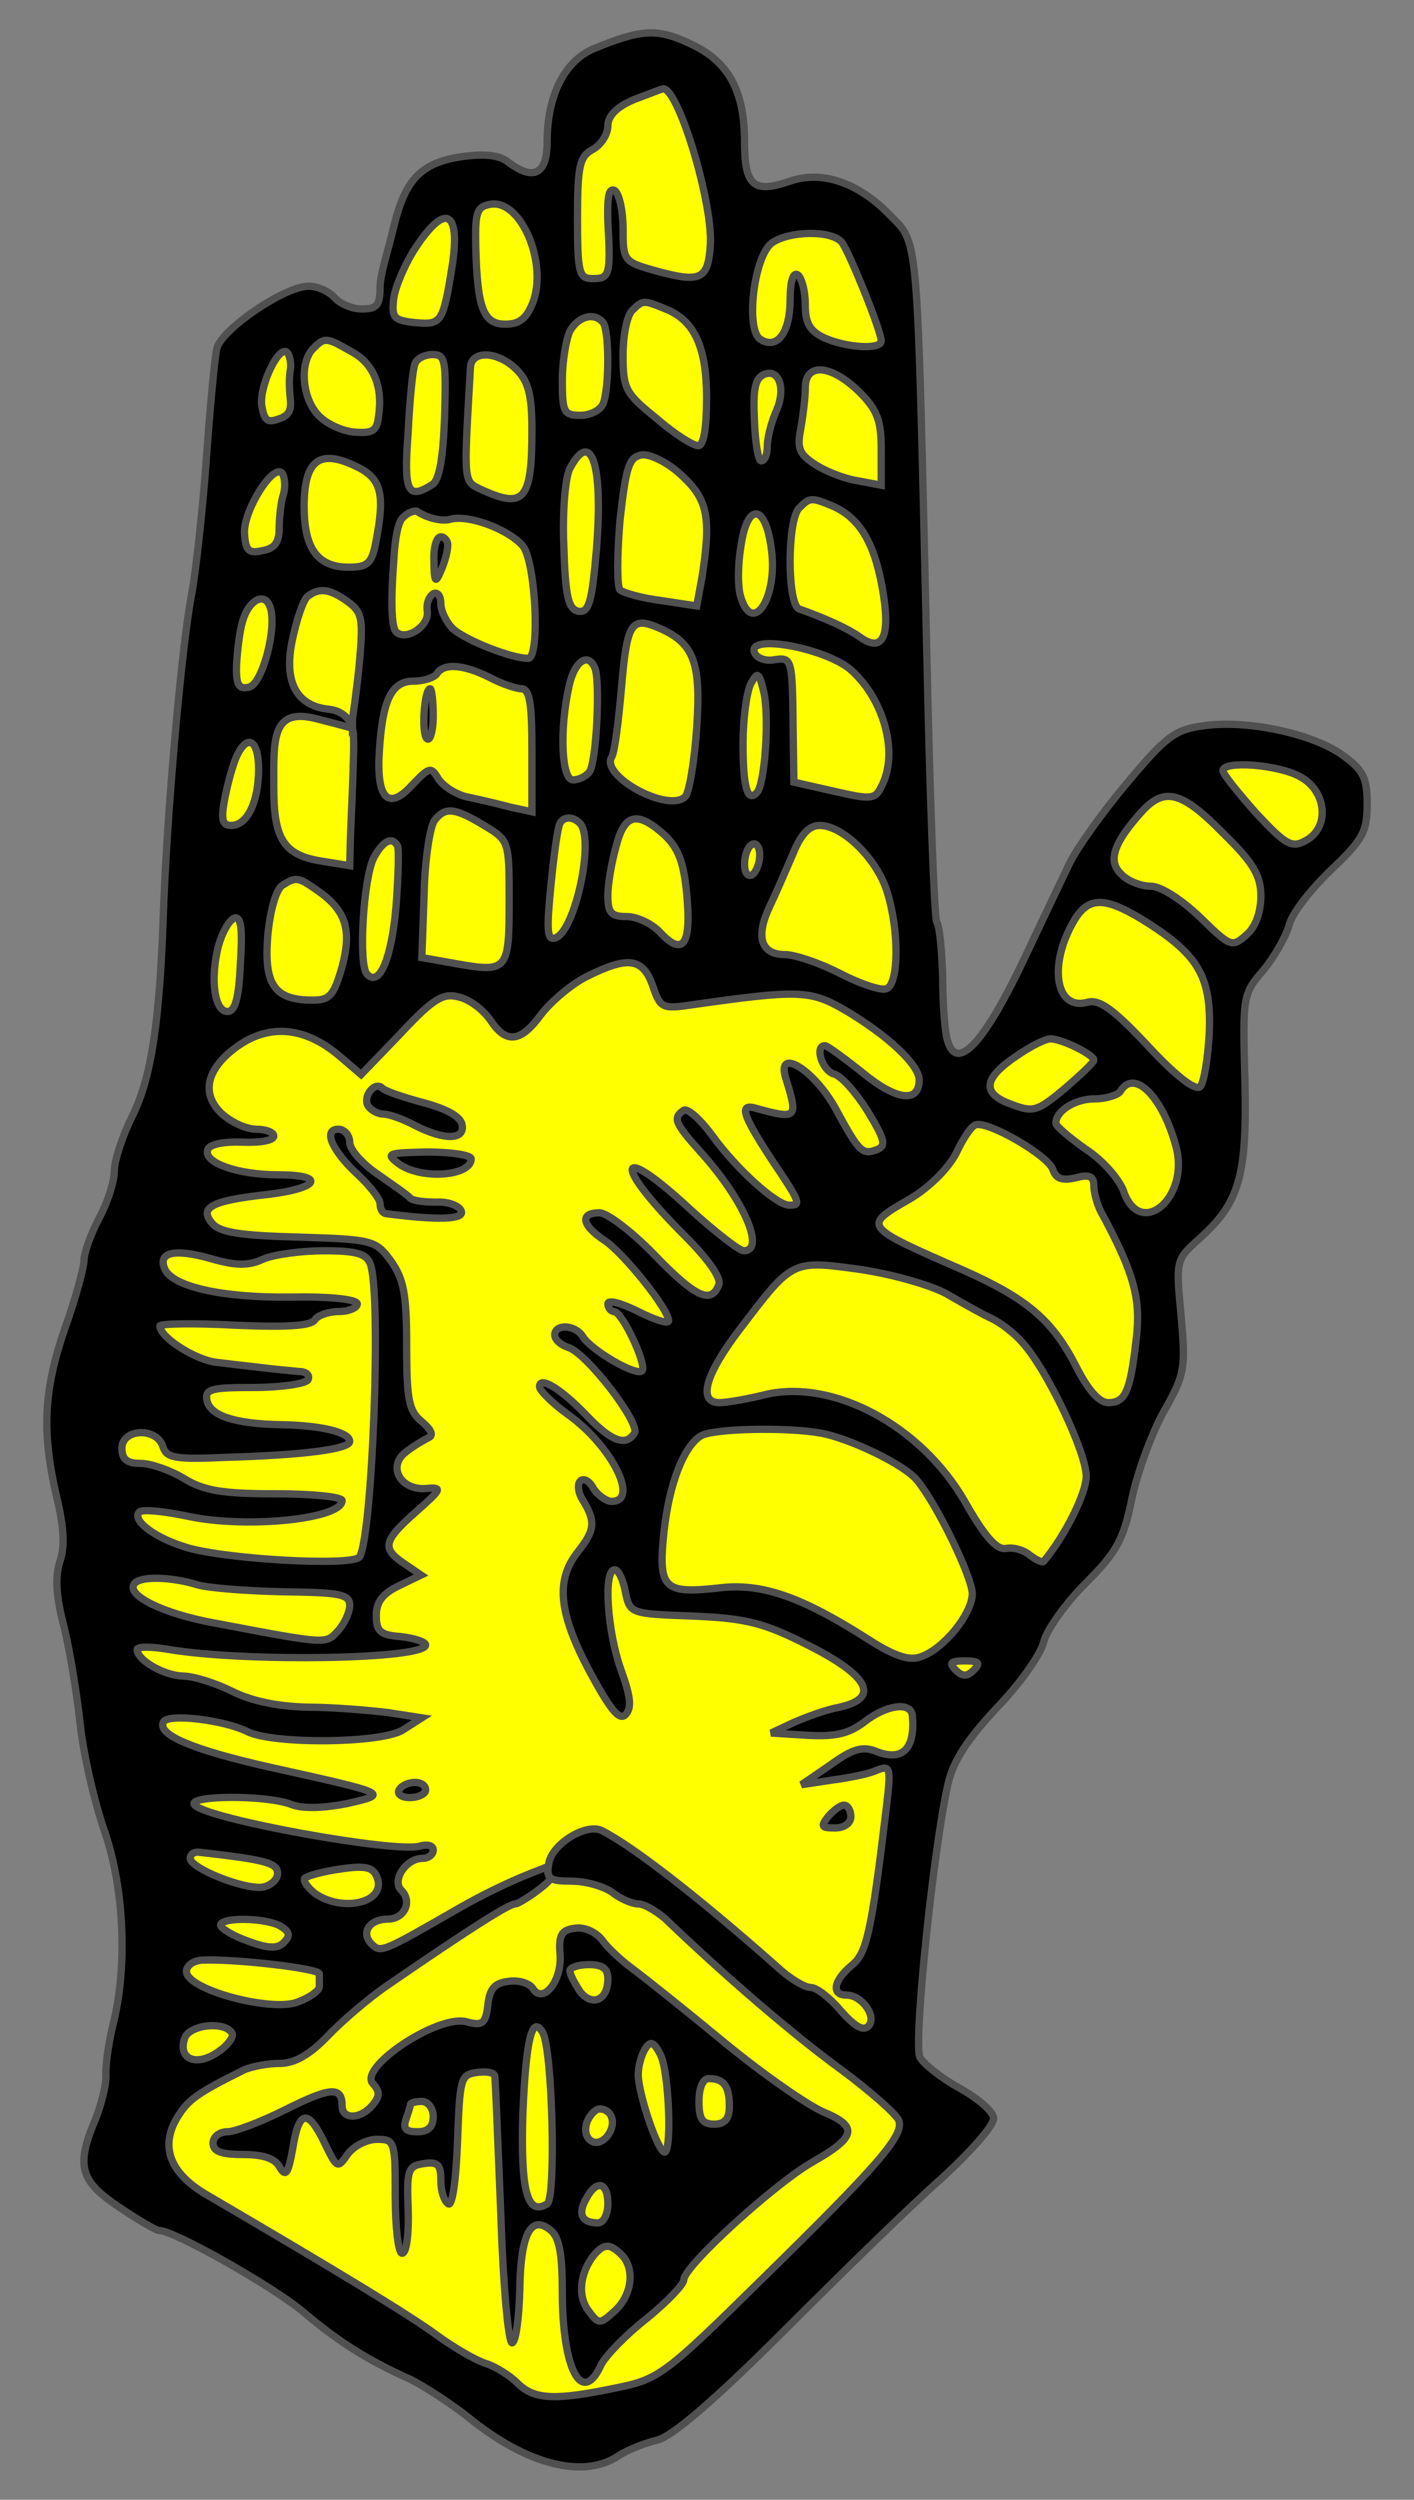 <?xml version="1.0" encoding="utf-8"?>
<svg xmlns:dc="http://purl.org/dc/elements/1.1/" xmlns:xl="http://www.w3.org/1999/xlink"
     xmlns="http://www.w3.org/2000/svg"
     xmlns:xlink="http://www.w3.org/1999/xlink"
     version="1.1"
     viewBox="85.5 67.5 193.5 342"
     width="193.5"
     height="342"
     preserveAspectRatio="xMidYMid meet"
     zoomAndPan="magnify"
     contentScriptType="application/ecmascript"
     contentStyleType="text/css">
   <rect x="85.5" y="67.5" width="193.5" height="342" fill="#808080" stroke="none"/>
   <defs/>
   <g stroke="#505050" fill="#ffff00" stroke-opacity="1" stroke-dasharray="none"
      fill-opacity="1">
      <title>Gauntlet</title>
      <g>
         <title>Art</title>
         <g>
            <g>
               <g  id="outline-0">
                  <path 
                        d="M 179.802 73.407 C 185.101 75.797 187.387 79.746 187.387 86.915 C 187.387 92.942 188.634 93.981 193.518 92.318 C 197.882 90.76 202.869 92.422 207.13 96.786 C 211.286 101.047 210.974 97.825 212.325 156.637 C 212.741 176.379 213.364 193.004 213.676 193.628 C 214.091 194.147 214.403 197.68 214.507 201.317 C 214.507 204.953 214.819 208.798 215.13 209.733 C 216.377 214.409 220.222 210.253 225.937 198.096 C 228.223 193.212 230.924 187.601 231.859 185.627 C 232.795 183.652 236.327 178.665 239.653 174.716 C 244.952 168.378 246.199 167.339 250.043 166.82 C 255.966 165.884 265.11 167.859 269.162 170.768 C 272.071 172.846 272.591 173.885 272.591 177.522 C 272.591 181.367 271.968 182.406 267.603 186.562 C 264.798 189.263 262.2 192.588 261.889 194.147 C 261.473 195.602 259.914 198.407 258.356 200.278 C 255.55 203.499 255.55 203.914 255.862 215.344 C 256.174 228.436 255.135 232.073 249.524 237.061 C 246.406 239.866 246.406 239.97 247.134 247.555 C 247.757 254.725 247.653 255.556 244.744 260.647 C 243.081 263.661 241.107 269.064 240.38 272.597 C 239.237 278.208 238.302 279.87 234.042 284.13 C 231.34 286.832 228.742 290.469 228.327 292.131 C 227.911 293.898 225.002 297.95 221.884 301.171 C 217.936 305.431 215.962 308.341 215.234 311.562 C 213.26 320.186 210.455 347.202 211.39 348.968 C 211.909 349.903 214.299 351.774 216.689 353.125 C 219.183 354.475 221.261 356.242 221.469 357.177 C 221.677 358.112 218.663 361.541 214.403 365.489 C 210.247 369.126 200.584 378.582 192.791 386.375 C 183.231 395.934 177.516 400.818 175.438 401.337 C 173.672 401.753 171.386 402.688 170.243 403.416 C 165.463 406.74 157.566 404.766 149.461 398.116 C 147.071 396.246 143.539 393.96 141.668 393.025 C 135.85 390.427 131.901 387.933 127.225 383.985 C 123.277 380.556 109.353 372.659 107.275 372.659 C 106.86 372.659 104.366 371.204 101.768 369.438 C 96.469 365.905 95.845 363.827 98.547 357.489 C 99.378 355.411 100.002 352.813 100.002 351.566 C 99.898 350.319 100.313 347.202 100.937 344.604 C 103.015 336.499 102.495 325.589 99.69 317.692 C 98.339 313.744 96.884 307.302 96.469 303.353 C 96.053 299.509 95.118 293.586 94.287 290.157 C 93.144 285.897 93.04 283.299 93.663 281.221 C 94.391 279.247 94.287 276.545 93.248 272.285 C 91.17 263.349 91.481 257.634 94.391 249.218 C 95.845 245.165 96.988 240.905 96.988 239.97 C 96.988 238.931 97.924 236.333 99.067 234.151 C 100.209 232.073 101.145 229.164 101.145 227.709 C 101.145 226.254 102.288 222.825 103.638 220.124 C 106.236 214.825 107.379 207.343 107.899 191.342 C 108.418 178.042 110.392 155.494 111.743 148.74 C 112.263 145.83 113.198 137.726 113.717 130.556 C 114.237 123.386 114.86 116.529 115.172 115.178 C 115.796 112.58 124.42 106.657 127.745 106.657 C 128.992 106.657 130.55 107.385 131.278 108.216 C 132.005 109.047 133.667 109.775 135.018 109.775 C 137.096 109.775 137.512 109.255 137.512 106.761 C 137.512 104.995 138.779 101.181 139.286 98.903 C 140.769 92.779 142.5 89.928 148.318 88.993 C 151.643 88.474 153.722 88.682 154.968 89.617 C 158.501 92.318 160.372 91.383 160.372 86.915 C 160.372 80.577 162.761 75.797 166.814 74.135 C 173.152 71.537 175.334 71.329 179.802 73.407 Z"
                        fill="black"/>
               </g>
            </g>
            <g>
               <path d="M 172.321 81.096 C 169.827 82.135 168.684 83.382 168.684 84.733 C 168.684 85.876 167.749 87.331 166.606 87.954 C 164.84 88.889 164.528 90.136 164.528 97.306 C 164.528 104.891 164.736 105.618 166.606 105.618 C 168.892 105.618 169.1 105.203 168.684 97.929 C 168.58 94.5 168.788 93.15 169.619 93.565 C 170.243 93.981 170.762 96.371 170.762 98.761 C 170.762 103.229 170.866 103.332 175.334 104.579 C 181.465 106.242 182.4 105.722 182.712 100.943 C 183.023 95.124 178.347 79.642 176.269 79.642 C 176.061 79.642 174.295 80.369 172.321 81.096 Z"
                     />
            </g>
            <g>
               <path d="M 150.604 101.15 C 150.812 109.671 151.643 111.853 154.657 111.853 C 156.631 111.853 157.566 111.022 158.397 108.943 C 160.475 103.54 156.839 94.812 152.682 95.436 C 150.812 95.747 150.5 96.371 150.604 101.15 Z"
                     />
            </g>
            <g>
               <path d="M 142.396 101.358 C 140.941 103.54 139.59 106.761 139.382 108.32 C 139.071 111.022 139.382 111.333 142.396 111.645 C 145.929 111.957 146.136 111.645 147.383 103.852 C 148.526 96.267 146.448 95.228 142.396 101.358 Z"
                     />
            </g>
            <g>
               <path d="M 191.128 100.735 C 188.634 102.605 187.491 112.684 189.569 113.931 C 191.855 115.386 193.622 112.996 193.622 108.528 C 193.622 106.034 194.037 104.683 194.661 105.099 C 195.18 105.411 195.7 107.281 195.7 109.151 C 195.7 111.749 196.323 112.788 198.298 113.723 C 201.311 115.074 206.091 115.386 206.091 114.139 C 206.091 112.788 201.726 101.982 200.687 100.631 C 199.233 98.968 193.518 99.072 191.128 100.735 Z"
                     />
            </g>
            <g>
               <path d="M 172.009 109.983 C 171.282 110.71 170.762 113.411 170.762 116.113 C 170.762 120.685 171.074 121.308 175.334 124.737 C 177.724 126.815 180.322 128.478 181.049 128.478 C 181.776 128.478 182.192 126.192 182.192 121.932 C 182.192 114.97 180.529 111.333 176.581 109.775 C 173.568 108.528 173.464 108.528 172.009 109.983 Z"
                     />
            </g>
            <g>
               <path d="M 163.489 112.788 C 162.969 113.931 162.45 116.944 162.45 119.542 C 162.45 123.906 162.657 124.322 164.943 124.322 C 166.294 124.322 167.749 123.594 168.061 122.659 C 168.892 120.477 168.892 112.372 167.957 111.541 C 166.71 110.19 164.632 110.814 163.489 112.788 Z"
                     />
            </g>
            <g>
               <path d="M 128.368 115.178 C 126.498 117.048 126.81 121.724 128.888 124.114 C 129.927 125.361 132.109 126.4 133.875 126.608 C 136.473 126.815 137.096 126.504 137.304 124.426 C 137.928 120.373 136.577 117.152 133.564 115.593 C 130.135 113.619 129.927 113.619 128.368 115.178 Z"
                     />
            </g>
            <g>
               <path d="M 149.877 117.776 C 148.942 134.193 148.838 133.258 151.643 134.608 C 157.254 137.102 158.293 135.855 158.293 126.296 C 158.293 121.516 157.774 119.646 156.215 118.087 C 153.618 115.49 149.981 115.386 149.877 117.776 Z"
                     />
            </g>
            <g>
               <path d="M 142.292 117.256 C 141.98 117.983 141.564 122.244 141.357 126.608 C 140.733 134.816 141.253 135.959 144.682 133.777 C 145.617 133.154 146.136 130.244 146.344 124.426 C 146.552 116.736 146.448 116.009 144.682 116.009 C 143.539 116.009 142.5 116.633 142.292 117.256 Z"
                     />
            </g>
            <g>
               <path d="M 195.7 120.581 C 195.7 121.932 195.388 124.426 195.076 126.192 C 194.557 128.79 194.869 129.621 196.947 130.972 C 198.298 131.907 200.895 132.946 202.766 133.258 L 206.091 133.881 L 206.091 128.997 C 206.091 125.049 205.571 123.594 203.077 121.101 C 199.233 117.36 195.7 117.048 195.7 120.581 Z"
                     />
            </g>
            <g>
               <path d="M 188.738 124.945 C 188.842 128.062 189.258 130.556 189.673 130.556 C 190.193 130.556 190.505 129.621 190.505 128.478 C 190.505 127.439 191.024 125.361 191.648 123.906 C 193.102 120.789 192.167 117.879 190.089 118.711 C 188.842 119.23 188.53 120.685 188.738 124.945 Z"
                     />
            </g>
            <g>
               <path d="M 170.347 138.661 C 169.931 143.544 169.931 147.701 170.347 148.22 C 170.866 148.636 173.464 149.363 176.061 149.675 L 180.841 150.402 L 181.569 146.454 C 182.815 138.349 182.4 135.855 178.763 132.53 C 176.893 130.764 174.503 129.621 173.36 129.725 C 171.594 130.037 171.178 131.18 170.347 138.661 Z"
                     />
            </g>
            <g>
               <path d="M 163.489 131.595 C 162.865 132.738 162.45 137.518 162.657 142.194 C 162.865 149.155 163.281 150.818 164.632 151.13 C 166.086 151.337 166.502 149.987 167.125 142.609 C 168.061 130.972 166.398 126.088 163.489 131.595 Z"
                     />
            </g>
            <g>
               <path d="M 127.121 136.79 C 127.121 142.609 128.992 145.103 133.252 145.103 C 135.746 145.103 136.369 144.583 136.889 141.882 C 138.239 135.024 137.72 132.946 134.187 131.283 C 129.2 128.894 127.121 130.452 127.121 136.79 Z"
                     />
            </g>
            <g>
               <path d="M 118.954 140.369 C 119.084 142.859 119.521 143.252 121.372 142.843 C 123.126 142.543 123.705 141.68 123.705 139.703 C 123.727 138.142 123.935 136.154 124.296 135.094 C 124.558 134.144 124.493 132.899 124.149 132.293 C 123.024 130.687 118.889 137.147 118.954 140.369 Z"
                     />
            </g>
            <g>
               <path d="M 194.869 136.998 C 193.206 138.661 193.206 150.194 194.869 150.818 C 198.401 152.065 201.623 153.519 203.181 154.662 C 206.402 156.948 207.441 154.455 206.194 147.701 C 205.052 141.466 202.973 138.245 199.337 136.687 C 196.531 135.544 196.323 135.544 194.869 136.998 Z"
                     />
            </g>
            <g>
               <path d="M 139.694 153.935 C 141.045 155.286 144.37 153.104 143.954 151.026 C 143.85 150.091 144.162 149.155 144.786 148.74 C 145.305 148.428 145.825 148.948 145.825 150.091 C 145.825 151.13 146.656 152.792 147.591 153.623 C 149.461 155.182 155.488 157.572 157.774 157.572 C 159.436 157.572 158.813 144.376 157.047 142.194 C 155.072 139.908 149.565 137.83 147.071 138.557 C 145.929 138.869 143.85 138.349 142.5 137.414 C 142.5 137.414 141.476 137.339 140.521 138.44 C 139.566 139.541 139.382 144.272 139.382 144.272 C 138.967 149.571 139.071 153.312 139.694 153.935 Z"
                     />
            </g>
            <g>
               <path d="M 186.868 142.401 C 186.452 144.895 186.452 147.909 186.868 149.155 C 188.53 154.662 192.063 149.052 191.024 142.401 C 190.193 136.271 187.699 136.271 186.868 142.401 Z"
                     />
            </g>
            <g>
               <path d="M 127.641 149.052 C 127.017 149.467 126.082 152.273 125.459 155.286 C 124.316 161.001 126.227 164.087 130.47 164.532 C 133.298 164.829 133.735 167.144 133.735 167.144 C 133.735 167.144 133.554 167.049 128.837 165.838 C 122.599 164.237 122.965 168.69 122.965 175.236 C 122.965 182.302 124.316 184.484 129.511 185.315 L 133.356 185.938 L 133.46 181.886 C 133.564 179.6 133.771 174.82 133.875 171.08 C 133.979 167.339 133.735 167.471 133.735 167.471 L 133.735 165.838 C 133.735 165.838 134.395 161.416 134.707 157.884 C 135.226 151.961 135.018 151.234 133.044 149.779 C 130.55 148.012 129.2 147.909 127.641 149.052 Z"
                     />
            </g>
            <g>
               <path d="M 118.705 152.48 C 118.289 153.831 117.978 156.533 117.874 158.403 C 117.77 161.209 118.185 161.832 119.536 161.52 C 121.406 161.209 123.485 153.208 122.446 150.506 C 121.718 148.428 119.536 149.571 118.705 152.48 Z"
                     />
            </g>
            <g>
               <path d="M 170.554 161.52 C 170.139 166.196 169.619 170.456 169.204 171.08 C 167.645 173.677 176.997 178.769 179.283 176.483 C 179.802 175.963 180.529 171.703 180.841 167.027 C 181.465 157.987 180.426 155.39 175.438 153.312 C 171.905 151.857 171.282 152.792 170.554 161.52 Z"
                     />
            </g>
            <g>
               <path d="M 188.738 156.741 C 188.946 157.468 190.193 157.987 191.336 157.78 C 193.933 157.364 193.933 157.572 194.037 167.339 L 194.141 174.509 L 199.648 175.756 C 204.636 176.899 205.259 176.899 206.091 175.132 C 208.48 170.768 206.61 163.391 202.038 159.234 C 198.713 156.221 187.803 154.143 188.738 156.741 Z"
                     />
            </g>
            <g>
               <path d="M 163.385 161.312 C 162.034 167.339 162.346 174.197 163.904 174.197 C 164.736 174.197 165.775 173.677 166.19 173.054 C 167.125 171.599 167.645 160.793 166.918 158.923 C 165.983 156.637 164.112 157.987 163.385 161.312 Z"
                     />
            </g>
            <g>
               <path d="M 145.305 159.65 C 144.993 160.17 143.539 160.689 142.084 160.689 C 139.071 160.689 137.824 163.287 137.408 170.352 C 136.993 176.795 138.655 178.457 141.876 174.924 C 144.266 172.431 144.474 172.327 145.513 174.093 C 146.24 175.132 148.007 176.275 149.669 176.587 C 151.228 176.899 153.825 177.522 155.384 177.938 L 158.293 178.561 L 158.293 170.145 C 158.293 163.702 157.982 161.728 156.839 161.728 C 156.111 161.728 154.033 161.001 152.475 160.17 C 148.942 158.403 146.24 158.195 145.305 159.65 Z"
                     />
            </g>
            <g>
               <path d="M 187.18 169.209 C 187.18 175.236 187.803 177.314 189.05 175.963 C 190.193 174.924 190.816 165.261 189.985 162.04 C 189.362 159.442 189.154 159.338 188.219 161.105 C 187.699 162.144 187.18 165.78 187.18 169.209 Z"
                     />
            </g>
            <g>
               <path d="M 117.978 170.768 C 117.458 171.807 116.731 174.405 116.315 176.483 C 115.692 179.6 115.899 180.431 117.146 180.431 C 119.328 180.431 120.887 177.21 120.887 172.742 C 120.887 168.794 119.432 167.859 117.978 170.768 Z"
                     />
            </g>
            <g>
               <path d="M 252.849 172.95 C 252.849 173.366 254.927 175.963 257.421 178.769 C 261.473 183.133 262.304 183.549 264.175 182.51 C 267.5 180.743 267.084 175.756 263.447 173.781 C 260.538 172.119 252.849 171.495 252.849 172.95 Z"
                     />
            </g>
            <g>
               <path d="M 241.731 178.561 C 237.886 182.821 237.055 185.315 238.925 187.081 C 239.756 188.017 241.627 188.744 242.977 188.744 C 244.328 188.744 247.134 190.51 249.731 193.004 C 253.888 197.056 254.096 197.16 256.07 195.394 C 257.317 194.355 258.044 192.277 258.044 190.095 C 258.044 187.289 257.005 185.523 252.849 181.47 C 247.238 175.756 244.848 175.132 241.731 178.561 Z"
                     />
            </g>
            <g>
               <path d="M 144.993 179.704 C 144.37 180.431 143.643 185.003 143.539 189.783 L 143.227 198.511 L 147.903 199.342 C 154.968 200.589 155.176 200.278 155.176 190.822 C 155.176 182.51 155.176 182.51 151.747 180.431 C 147.799 178.042 146.448 177.834 144.993 179.704 Z"
                     />
            </g>
            <g>
               <path d="M 169.827 183.237 C 169.204 185.419 168.684 188.432 168.684 189.991 C 168.684 192.381 169.1 192.9 171.282 192.9 C 172.633 192.9 174.711 193.835 175.854 195.082 C 178.971 198.407 180.114 196.745 179.49 189.991 C 179.075 185.419 178.347 183.549 176.373 181.678 C 172.736 178.457 170.97 178.769 169.827 183.237 Z"
                     />
            </g>
            <g>
               <path d="M 162.138 180.12 C 161.826 180.639 161.307 184.38 160.891 188.64 C 160.268 194.874 160.372 196.225 161.515 195.81 C 164.216 194.874 166.918 182.198 164.84 180.12 C 163.904 179.184 162.657 179.184 162.138 180.12 Z"
                     />
            </g>
            <g>
               <path d="M 194.037 184.276 C 193.102 186.458 191.648 189.783 190.816 191.549 C 188.842 195.706 189.673 198.096 192.894 198.096 C 194.245 198.096 197.674 199.238 200.48 200.693 C 203.285 202.148 206.194 203.083 206.818 202.771 C 208.48 202.148 208.584 194.978 206.922 189.575 C 205.571 185.107 200.895 180.431 197.674 180.431 C 196.219 180.431 195.076 181.678 194.037 184.276 Z"
                     />
            </g>
            <g>
               <path d="M 187.387 185.731 C 187.387 186.874 187.803 187.497 188.426 187.185 C 188.946 186.874 189.465 185.627 189.465 184.484 C 189.465 183.341 188.946 182.717 188.426 183.029 C 187.803 183.341 187.387 184.588 187.387 185.731 Z"
                     />
            </g>
            <g>
               <path d="M 136.681 184.795 C 135.226 187.497 134.499 199.654 135.746 200.797 C 137.408 202.564 139.071 198.719 139.694 191.549 C 140.006 187.393 140.11 183.756 139.902 183.237 C 139.175 181.886 137.928 182.51 136.681 184.795 Z"
                     />
            </g>
            <g>
               <path d="M 124.108 188.64 C 123.277 189.263 122.446 192.069 122.134 195.602 C 121.614 202.252 123.069 204.33 128.264 204.33 C 130.654 204.33 131.174 203.707 132.317 199.758 C 133.667 194.667 132.836 192.069 128.992 189.367 C 126.29 187.497 126.082 187.393 124.108 188.64 Z"
                     />
            </g>
            <g>
               <path d="M 232.691 193.108 C 228.95 199.135 229.781 205.785 234.249 204.642 C 235.912 204.122 237.886 205.577 242.562 210.564 C 246.303 214.617 249.108 216.799 249.731 216.175 C 250.251 215.656 250.771 212.435 250.978 208.902 C 251.29 201.317 249.628 198.303 242.666 193.835 C 236.951 190.199 234.665 190.095 232.691 193.108 Z"
                     />
            </g>
            <g>
               <path d="M 115.38 196.953 C 114.237 201.524 114.86 205.889 116.627 205.889 C 117.666 205.889 118.185 204.122 118.393 199.342 C 118.705 194.563 118.497 192.796 117.562 193.108 C 116.835 193.42 115.899 195.082 115.38 196.953 Z"
                     />
            </g>
            <g>
               <path d="M 165.775 201.109 C 163.697 202.148 160.891 204.538 159.54 206.304 C 156.735 210.149 154.761 210.357 152.579 207.032 C 151.643 205.681 149.773 204.226 148.318 203.914 C 146.136 203.291 144.786 204.122 140.318 208.902 L 134.914 214.513 L 132.005 212.019 C 127.017 207.759 121.822 207.447 117.146 211.292 C 113.613 214.201 113.198 217.318 115.796 219.812 C 117.146 221.059 119.224 221.994 120.575 221.994 C 121.926 221.994 122.965 222.41 122.965 222.929 C 122.965 223.553 120.991 223.864 118.705 223.761 C 116.003 223.657 114.133 224.072 113.925 224.8 C 113.302 226.566 117.978 228.229 123.589 228.229 C 130.239 228.229 129.2 230.099 122.03 230.93 C 114.445 231.761 112.678 232.697 114.549 234.879 C 115.588 236.125 118.497 236.541 126.29 236.749 C 136.473 237.061 136.889 237.165 138.967 239.97 C 140.733 242.464 141.149 244.438 141.149 251.608 C 141.149 259.089 141.461 260.544 143.227 261.998 C 144.474 263.037 144.889 263.869 144.162 264.18 C 143.539 264.492 142.084 265.323 141.045 266.155 C 138.447 268.129 140.318 271.454 143.85 271.142 C 146.136 270.934 145.929 271.246 142.396 274.363 C 137.928 278.312 137.72 279.351 140.837 281.429 L 143.123 282.987 L 140.11 284.442 C 137.928 285.481 136.993 286.624 136.993 288.495 C 136.993 290.677 137.512 291.196 140.318 291.404 C 142.188 291.612 143.746 292.131 143.746 292.547 C 143.746 294.521 119.224 294.937 108.626 293.17 C 106.236 292.755 104.262 292.755 104.262 293.17 C 104.262 294.625 107.899 296.703 110.496 296.807 C 111.951 296.807 114.964 297.742 117.25 298.885 C 119.952 300.236 123.485 300.963 127.641 301.067 C 131.07 301.067 135.953 301.483 138.551 301.795 L 143.227 302.522 L 140.629 304.184 C 137.616 306.055 122.757 306.159 119.328 304.392 C 116.211 302.834 108.626 301.898 107.899 303.041 C 106.86 304.808 111.847 306.886 122.446 309.276 C 138.863 312.913 138.863 312.913 132.94 314.263 C 129.719 314.887 126.914 314.991 125.355 314.367 C 121.822 313.017 110.808 313.12 112.159 314.471 C 114.133 316.445 139.59 321.017 142.915 320.082 C 143.954 319.77 144.786 319.978 144.786 320.602 C 144.786 321.225 144.162 321.745 143.331 321.745 C 141.045 321.745 139.071 324.758 140.421 326.109 C 141.98 327.667 140.837 330.057 138.551 330.057 C 136.057 330.057 134.81 331.928 136.369 333.486 C 137.616 334.733 137.928 334.525 148.422 328.499 C 155.176 324.654 160.219 323.017 160.509 322.89 C 160.342 323.745 160.558 324.085 160.836 324.523 C 160.42 325.354 156.631 327.979 156.007 327.979 C 155.176 327.979 150.189 331.096 138.551 339.097 C 135.953 340.864 132.213 344.085 130.342 346.059 C 127.849 348.657 125.771 349.8 123.796 349.8 C 122.134 349.8 120.056 350.215 119.017 350.631 C 112.471 353.852 111.224 354.787 109.769 357.177 C 107.379 361.125 108.73 364.762 113.613 367.672 C 132.628 378.79 141.772 384.401 145.305 386.998 C 147.591 388.661 150.604 390.427 151.955 390.843 C 153.306 391.258 155.28 392.505 156.319 393.544 C 158.605 395.83 161.515 395.934 169.931 394.168 C 175.646 393.025 176.581 392.297 189.673 379.413 C 205.779 363.619 209.312 359.567 208.48 357.593 C 208.169 356.761 204.636 353.644 200.584 350.631 C 194.141 345.955 184.478 337.642 176.477 329.953 C 175.23 328.914 173.672 327.979 172.84 327.979 C 172.009 327.979 170.347 327.252 169.308 326.421 C 168.165 325.589 165.671 324.862 163.697 324.862 C 160.683 324.862 160.268 324.55 160.579 322.576 C 160.891 319.874 165.567 316.965 167.749 317.9 C 171.801 319.874 180.841 326.836 191.751 336.499 C 193.518 338.162 195.596 339.409 196.427 339.409 C 197.258 339.409 199.129 340.864 200.584 342.63 C 202.454 344.708 203.597 345.435 204.324 344.708 C 205.571 343.461 203.493 340.448 201.311 340.448 C 199.233 340.448 199.544 338.474 202.038 336.396 C 204.116 334.733 204.74 331.928 206.818 314.575 C 207.441 309.276 207.337 308.964 205.467 309.692 C 204.428 310.211 201.623 310.731 199.337 311.042 L 195.18 311.666 L 199.129 308.964 C 202.142 306.782 203.493 306.366 205.363 307.094 C 209 308.549 210.766 306.782 210.351 302.21 C 210.143 300.236 206.714 300.755 203.701 303.145 C 201.623 304.704 199.752 305.12 196.012 304.912 L 191.024 304.6 L 194.141 303.145 C 195.804 302.418 198.609 301.379 200.376 301.067 C 205.987 299.82 204.428 296.807 196.219 292.651 C 190.089 289.534 187.699 288.91 180.322 288.598 C 171.801 288.287 171.697 288.287 171.074 285.273 C 170.762 283.611 170.139 282.26 169.619 282.26 C 168.061 282.26 168.58 290.573 170.451 295.872 C 171.801 299.613 172.009 301.171 171.074 302.106 C 170.243 302.938 168.996 301.379 166.19 296.184 C 161.93 288.183 161.515 283.715 164.528 279.87 C 166.918 276.857 167.022 275.714 165.359 272.908 C 164.632 271.869 164.424 270.519 164.943 270.103 C 165.359 269.687 166.19 270.103 166.71 271.142 C 167.333 272.077 168.476 272.908 169.204 272.908 C 173.048 272.908 169.204 265.323 163.281 261.063 C 161.099 259.504 159.332 257.738 159.332 257.219 C 159.332 255.66 162.45 257.634 165.983 261.375 C 169.204 264.7 171.178 265.427 172.321 263.557 C 173.152 262.206 165.671 252.439 163.177 251.815 C 162.242 251.504 161.411 250.776 161.411 250.153 C 161.411 248.594 164.216 248.698 165.255 250.361 C 166.398 252.231 172.633 255.868 173.36 255.036 C 174.087 254.309 170.658 246.932 169.515 246.932 C 169.1 246.932 168.684 246.412 168.684 245.893 C 168.684 245.269 170.554 245.789 172.84 246.932 C 175.126 248.075 176.997 248.698 176.997 248.179 C 176.997 246.62 170.762 238.827 168.165 237.165 C 165.047 235.086 164.84 233.424 167.541 233.424 C 168.58 233.424 172.009 236.022 175.022 239.139 C 180.633 244.958 182.815 245.997 183.855 243.295 C 184.27 242.36 182.4 239.762 179.179 236.541 C 169.204 226.566 169.827 223.553 179.906 232.904 C 183.335 236.022 186.66 238.619 187.283 238.619 C 190.297 238.619 187.283 231.657 181.465 225.215 C 177.828 221.163 177.516 220.435 179.075 219.396 C 179.594 219.085 181.361 220.643 183.023 222.929 C 186.348 227.501 191.751 232.385 193.518 232.385 C 195.18 232.385 195.076 232.073 191.024 226.046 C 186.972 219.812 186.556 218.357 189.154 219.189 C 194.557 220.643 194.765 220.539 192.998 214.928 C 191.751 210.668 196.947 213.889 199.856 219.189 C 203.077 225.111 203.493 225.527 205.467 224.8 C 206.818 224.28 206.61 223.449 204.22 219.5 C 202.662 217.007 200.584 214.617 199.544 214.409 C 197.986 213.889 196.947 210.564 198.401 210.564 C 198.713 210.564 200.999 212.227 203.597 214.305 C 208.169 218.046 211.286 218.461 211.286 215.24 C 211.286 213.162 206.922 209.11 201.103 205.681 C 196.427 202.979 194.869 202.875 180.322 204.953 C 176.165 205.577 175.854 205.473 174.815 202.356 C 173.464 198.511 171.386 198.303 165.775 201.109 Z"
                     />
            </g>
            <g>
               <path d="M 224.69 211.915 C 220.014 215.032 219.806 217.11 223.859 218.565 C 226.872 219.708 227.391 219.604 231.132 216.487 C 233.314 214.617 235.185 212.85 235.185 212.539 C 235.185 211.811 231.028 209.733 229.366 209.629 C 228.742 209.525 226.664 210.564 224.69 211.915 Z"
                     />
            </g>
            <g>
               <path d="M 238.821 216.799 C 238.51 217.318 236.847 217.838 235.288 217.838 C 232.587 217.838 229.989 219.5 229.989 221.163 C 229.989 221.578 231.859 223.137 234.042 224.696 C 236.327 226.15 238.613 228.748 239.237 230.411 C 241.523 237.165 248.381 231.346 246.406 224.28 C 244.536 217.422 240.692 213.682 238.821 216.799 Z"
                     />
            </g>
            <g>
               <path d="M 216.377 225.215 C 215.338 227.293 212.741 229.891 210.143 231.45 C 203.493 235.294 203.389 235.19 217.416 241.321 C 226.041 245.165 229.47 248.075 232.691 254.309 C 234.353 257.634 235.912 259.401 237.159 259.401 C 239.549 259.401 240.172 257.842 241.003 250.569 C 241.627 245.165 240.692 241.632 236.12 233.216 C 235.6 232.177 235.185 230.618 235.185 229.683 C 235.185 228.436 234.561 228.125 232.691 228.644 C 230.82 229.06 229.989 228.748 229.574 227.501 C 228.95 225.631 220.949 220.955 219.079 221.371 C 218.456 221.475 217.313 223.241 216.377 225.215 Z"
                     />
            </g>
            <g>
               <path d="M 121.51 239.762 C 119.536 240.697 117.77 240.697 114.237 239.658 C 109.353 238.307 107.171 238.827 108.002 241.009 C 108.938 243.503 115.796 245.061 125.147 244.958 C 130.758 244.854 134.395 245.269 134.395 245.893 C 134.395 246.412 133.252 246.932 131.901 246.932 C 130.446 246.932 128.992 247.451 128.576 248.075 C 128.057 248.906 124.628 249.114 117.666 248.802 C 111.951 248.49 107.379 248.594 107.379 248.906 C 107.379 250.465 112.263 253.582 115.172 253.893 C 116.835 254.101 119.64 254.413 121.406 254.621 C 123.069 254.829 125.355 255.036 126.394 255.14 C 127.433 255.14 127.953 255.66 127.641 256.283 C 127.329 256.803 124.004 257.322 120.264 257.322 C 114.445 257.322 113.51 257.53 113.821 259.089 C 114.237 261.167 117.562 262.31 124.004 262.414 C 129.511 262.518 133.356 263.453 133.356 264.7 C 133.356 265.739 127.225 266.57 116.419 266.882 C 109.457 267.194 108.314 266.986 107.795 265.427 C 106.963 262.726 102.184 262.933 102.184 265.635 C 102.184 267.194 102.911 267.713 104.781 267.713 C 106.132 267.713 108.834 268.648 110.704 269.791 C 113.406 271.454 116.003 271.869 123.173 271.869 C 128.264 271.869 132.317 272.285 132.317 272.805 C 132.317 275.298 119.432 276.649 111.431 274.987 C 108.002 274.259 104.989 273.948 104.574 274.363 C 103.535 275.402 106.34 277.688 110.496 279.039 C 115.38 280.805 133.875 281.844 134.707 280.494 C 136.473 277.584 137.72 244.334 136.161 240.386 C 135.642 239.035 134.291 238.619 129.823 238.619 C 126.706 238.619 122.965 239.139 121.51 239.762 Z"
                     />
            </g>
            <g>
               <path d="M 186.764 249.322 C 181.984 255.556 180.945 259.401 183.958 259.401 C 184.997 259.401 187.907 258.881 190.401 258.258 C 199.648 256.179 211.598 262.622 217.52 272.908 C 220.222 277.688 221.884 279.558 223.131 279.351 C 224.17 279.143 225.625 279.558 226.456 280.286 C 227.288 280.909 228.119 281.325 228.327 281.117 C 231.34 277.48 234.145 271.765 234.145 269.48 C 234.145 266.155 228.742 254.829 225.417 251.192 C 224.274 249.841 222.3 248.386 221.157 247.867 C 220.014 247.347 217.416 245.893 215.442 244.75 C 213.468 243.503 208.169 241.944 203.493 241.217 C 193.83 239.866 194.037 239.762 186.764 249.322 Z"
                     />
            </g>
            <g>
               <path d="M 181.361 263.972 C 179.075 265.427 177.101 270.415 176.373 276.961 C 175.542 284.858 176.269 285.585 183.855 284.754 C 189.673 284.026 195.076 285.897 204.22 291.716 C 207.753 294.002 209.831 294.729 211.39 294.209 C 214.611 293.17 218.456 288.391 218.559 285.585 C 218.559 283.299 213.676 273.22 210.974 269.999 C 209.312 267.921 201.83 264.284 197.778 263.557 C 193.102 262.726 182.919 262.933 181.361 263.972 Z"
                     />
            </g>
            <g>
               <path d="M 103.846 284.234 C 102.807 285.793 107.899 288.287 114.756 289.534 C 130.654 292.547 130.031 292.443 131.797 290.573 C 132.628 289.637 133.356 288.079 133.356 287.144 C 133.356 285.585 132.005 285.377 124.212 285.273 C 119.224 285.169 114.029 284.754 112.574 284.338 C 108.938 283.195 104.47 283.091 103.846 284.234 Z"
                     />
            </g>
            <g>
               <path d="M 216.273 295.976 C 217.209 296.911 217.832 296.911 218.767 295.976 C 219.702 295.041 219.495 294.729 217.52 294.729 C 215.546 294.729 215.338 295.041 216.273 295.976 Z"
                     />
            </g>
            <g>
               <path d="M 111.535 321.745 C 111.535 323.095 118.809 326.005 121.406 325.693 C 122.549 325.485 123.485 324.654 123.485 323.823 C 123.485 322.368 121.926 321.952 112.782 320.913 C 112.159 320.81 111.535 321.121 111.535 321.745 Z"
                     />
            </g>
            <g>
               <path d="M 127.225 324.446 C 126.914 324.758 127.537 325.693 128.576 326.524 C 132.421 329.226 138.447 327.771 137.096 324.342 C 136.577 322.992 135.642 322.68 132.109 323.199 C 129.823 323.511 127.537 324.135 127.225 324.446 Z"
                     />
            </g>
            <g>
               <path d="M 115.692 330.889 C 115.692 331.304 117.354 332.343 119.432 333.071 C 122.238 334.11 123.485 334.11 124.316 333.278 C 125.251 332.343 125.147 331.824 124.004 331.096 C 122.134 329.849 115.692 329.745 115.692 330.889 Z"
                     />
            </g>
            <g>
               <path d="M 111.016 337.227 C 111.016 339.721 122.757 342.838 126.29 341.383 C 127.953 340.76 129.2 339.825 129.2 339.305 C 129.2 338.785 129.2 338.058 129.2 337.539 C 129.2 336.811 117.562 335.46 113.094 335.668 C 111.951 335.772 111.016 336.396 111.016 337.227 Z"
                     />
            </g>
            <g>
               <path d="M 110.808 346.267 C 109.769 349.072 112.159 350.319 115.172 348.345 C 116.627 347.41 117.562 346.163 117.25 345.643 C 116.211 343.981 111.535 344.5 110.808 346.267 Z"
                     />
            </g>
            <g>
               <g  id="outline-1">
                  <path 
                        d="M 146.76 142.194 C 146.76 142.921 146.344 144.48 145.825 145.623 C 145.097 147.389 144.889 147.181 144.889 144.272 C 144.786 142.505 145.201 140.947 145.825 140.947 C 146.344 140.947 146.864 141.57 146.76 142.194 Z"
                        fill="black"/>
               </g>
            </g>
            <g>
               <g  id="outline-2">
                  <path 
                        d="M 144.786 165.469 C 144.786 167.443 144.37 168.898 143.954 168.586 C 143.123 168.066 143.539 161.728 144.37 161.728 C 144.578 161.728 144.786 163.391 144.786 165.469 Z"
                        fill="black"/>
               </g>
            </g>
            <g>
               <g  id="outline-3">
                  <path 
                        d="M 137.824 216.383 C 138.239 216.799 140.733 217.63 143.435 218.357 C 146.552 219.189 148.526 220.228 148.734 221.371 C 149.15 223.449 146.344 223.553 142.292 221.475 C 140.733 220.643 138.759 219.916 137.928 219.916 C 137.2 219.916 136.265 219.396 135.85 218.773 C 135.122 217.526 136.785 215.344 137.824 216.383 Z"
                        fill="black"/>
               </g>
            </g>
            <g>
               <g  id="outline-4">
                  <path 
                        d="M 133.356 223.761 C 133.356 224.8 135.122 226.774 137.304 228.229 C 139.382 229.683 141.357 231.034 141.668 231.45 C 141.98 231.761 143.539 231.969 145.201 231.969 C 146.864 231.865 148.422 232.489 148.63 233.216 C 149.046 234.359 145.305 234.463 138.239 233.528 C 137.824 233.424 137.512 232.904 137.512 232.177 C 137.512 231.554 136.161 229.787 134.603 228.332 C 130.966 225.007 129.615 221.994 131.797 221.994 C 132.628 221.994 133.356 222.825 133.356 223.761 Z"
                        fill="black"/>
               </g>
            </g>
            <g>
               <g  id="outline-5">
                  <path 
                        d="M 149.981 226.046 C 149.981 228.436 143.019 228.956 140.006 226.67 C 138.239 225.319 138.551 225.215 143.954 225.111 C 147.279 225.111 149.981 225.527 149.981 226.046 Z"
                        fill="black"/>
               </g>
            </g>
            <g>
               <g  id="outline-6">
                  <path 
                        d="M 143.746 312.393 C 143.746 312.913 142.811 313.432 141.564 313.432 C 140.421 313.432 139.798 312.913 140.11 312.393 C 140.421 311.77 141.461 311.354 142.292 311.354 C 143.123 311.354 143.746 311.77 143.746 312.393 Z"
                        fill="black"/>
               </g>
            </g>
            <g>
               <g  id="outline-7">
                  <path 
                        d="M 201.934 316.03 C 201.934 316.965 200.999 317.588 199.752 317.588 C 197.882 317.588 197.778 317.381 198.817 316.03 C 199.544 315.199 200.48 314.471 200.999 314.471 C 201.519 314.471 201.934 315.199 201.934 316.03 Z"
                        fill="black"/>
               </g>
            </g>
            <g>
               <g  id="outline-8">
                  <path 
                        d="M 167.853 332.863 C 168.58 333.902 170.451 335.668 172.009 336.811 C 173.568 337.954 179.179 342.422 184.582 346.89 C 189.881 351.254 196.012 355.514 198.194 356.45 C 202.973 358.424 202.662 359.878 196.843 363.204 C 191.648 366.113 179.075 377.543 179.075 379.413 C 179.075 380.036 176.789 382.426 173.983 384.712 C 171.178 386.894 168.372 389.804 167.749 391.051 C 165.151 396.765 162.45 391.674 162.45 381.075 C 162.45 375.88 162.034 373.594 160.891 372.659 C 158.19 370.373 156.735 373.075 156.631 380.764 C 156.527 384.608 156.111 387.829 155.592 388.037 C 155.072 388.141 154.345 380.244 154.033 370.373 C 153.618 360.502 153.306 351.982 153.202 351.566 C 153.202 351.046 152.059 350.839 150.708 351.046 C 148.526 351.358 148.422 351.878 148.111 360.502 C 147.903 366.009 147.383 369.334 146.864 369.022 C 146.24 368.607 145.825 367.256 145.825 365.801 C 145.825 363.619 145.409 363.204 143.435 363.515 C 141.357 363.827 141.149 364.346 141.357 369.75 C 141.461 373.075 141.149 375.776 140.525 375.776 C 140.006 375.776 139.59 372.243 139.59 367.983 C 139.59 360.398 139.486 360.19 137.096 360.19 C 135.642 360.19 133.875 361.125 133.044 362.268 C 131.693 364.243 131.589 364.139 129.927 360.71 C 127.641 355.93 126.394 356.138 125.563 361.437 C 124.939 364.866 124.628 365.386 123.796 364.035 C 123.173 362.788 121.51 362.268 118.809 362.268 C 115.796 362.268 114.653 361.853 114.653 360.71 C 114.653 359.878 115.484 359.151 116.627 359.151 C 117.666 359.151 121.199 357.8 124.524 356.138 C 130.758 353.021 132.317 352.917 132.317 355.618 C 132.317 357.489 134.81 357.489 136.473 355.514 C 137.512 354.268 137.512 353.644 136.473 352.501 C 134.707 350.215 145.409 343.149 149.254 344.085 C 151.539 344.708 151.955 344.396 152.267 341.799 C 152.475 339.617 153.202 338.785 155.072 338.578 C 156.423 338.37 157.878 338.785 158.397 339.513 C 159.748 341.799 162.45 338.578 162.138 334.837 C 161.93 332.239 162.346 331.512 164.216 331.304 C 165.463 331.096 167.022 331.824 167.853 332.863 Z"
                        fill="black"/>
               </g>
            </g>
            <g>
               <path d="M 163.489 337.114 C 163.489 337.633 164.112 338.776 164.84 339.919 C 166.502 342.101 168.684 341.166 168.684 338.257 C 168.684 336.802 167.957 336.282 166.086 336.282 C 164.632 336.282 163.489 336.698 163.489 337.114 Z"
                     />
            </g>
            <g>
               <path d="M 157.047 356.761 C 156.735 367.36 157.67 370.685 160.372 369.022 C 161.618 368.295 161.099 347.721 159.748 345.539 C 158.293 343.046 157.462 346.682 157.047 356.761 Z"
                     />
            </g>
            <g>
               <path d="M 172.84 351.358 C 172.84 353.644 175.126 360.814 176.269 361.853 C 177.516 363.1 177.101 350.839 175.854 348.553 C 174.919 346.786 174.503 346.682 173.776 347.825 C 173.256 348.657 172.84 350.215 172.84 351.358 Z"
                     />
            </g>
            <g>
               <path d="M 181.153 354.995 C 181.153 357.385 181.569 358.112 183.231 358.112 C 184.686 358.112 185.309 357.385 185.309 355.722 C 185.309 352.917 184.582 351.878 182.504 351.878 C 181.672 351.878 181.153 353.125 181.153 354.995 Z"
                     />
            </g>
            <g>
               <path d="M 141.668 355.411 C 141.668 355.618 141.357 356.553 141.045 357.489 C 140.629 358.736 141.045 359.151 142.603 359.151 C 144.058 359.151 144.786 358.528 144.786 357.073 C 144.786 355.93 144.058 354.995 143.227 354.995 C 142.396 354.995 141.668 355.203 141.668 355.411 Z"
                     />
            </g>
            <g>
               <path d="M 165.879 357.696 C 164.943 360.086 167.022 361.645 168.58 359.775 C 169.931 358.112 169.308 356.034 167.541 356.034 C 167.022 356.034 166.294 356.761 165.879 357.696 Z"
                     />
            </g>
            <g>
               <path d="M 165.671 368.399 C 164.528 370.477 165.151 371.62 167.333 371.62 C 168.061 371.62 168.684 370.477 168.684 369.022 C 168.684 366.009 167.125 365.593 165.671 368.399 Z"
                     />
            </g>
            <g>
               <path d="M 166.814 375.984 C 164.84 378.478 164.528 381.595 165.983 383.569 C 167.437 385.543 167.541 385.543 169.619 383.673 C 172.009 381.491 172.425 377.854 170.554 375.984 C 168.996 374.425 168.165 374.425 166.814 375.984 Z"
                     />
            </g>
            <g>
               <path d="M 121.322 123.013 C 121.686 125.077 122.09 125.361 123.593 124.83 C 125.025 124.4 125.419 123.621 125.217 121.972 C 125.076 120.667 125.046 118.987 125.238 118.066 C 125.36 117.247 125.178 116.215 124.829 115.744 C 123.726 114.52 120.938 120.332 121.322 123.013 Z"
                     />
            </g>
         </g>
      </g>
   </g>
</svg>